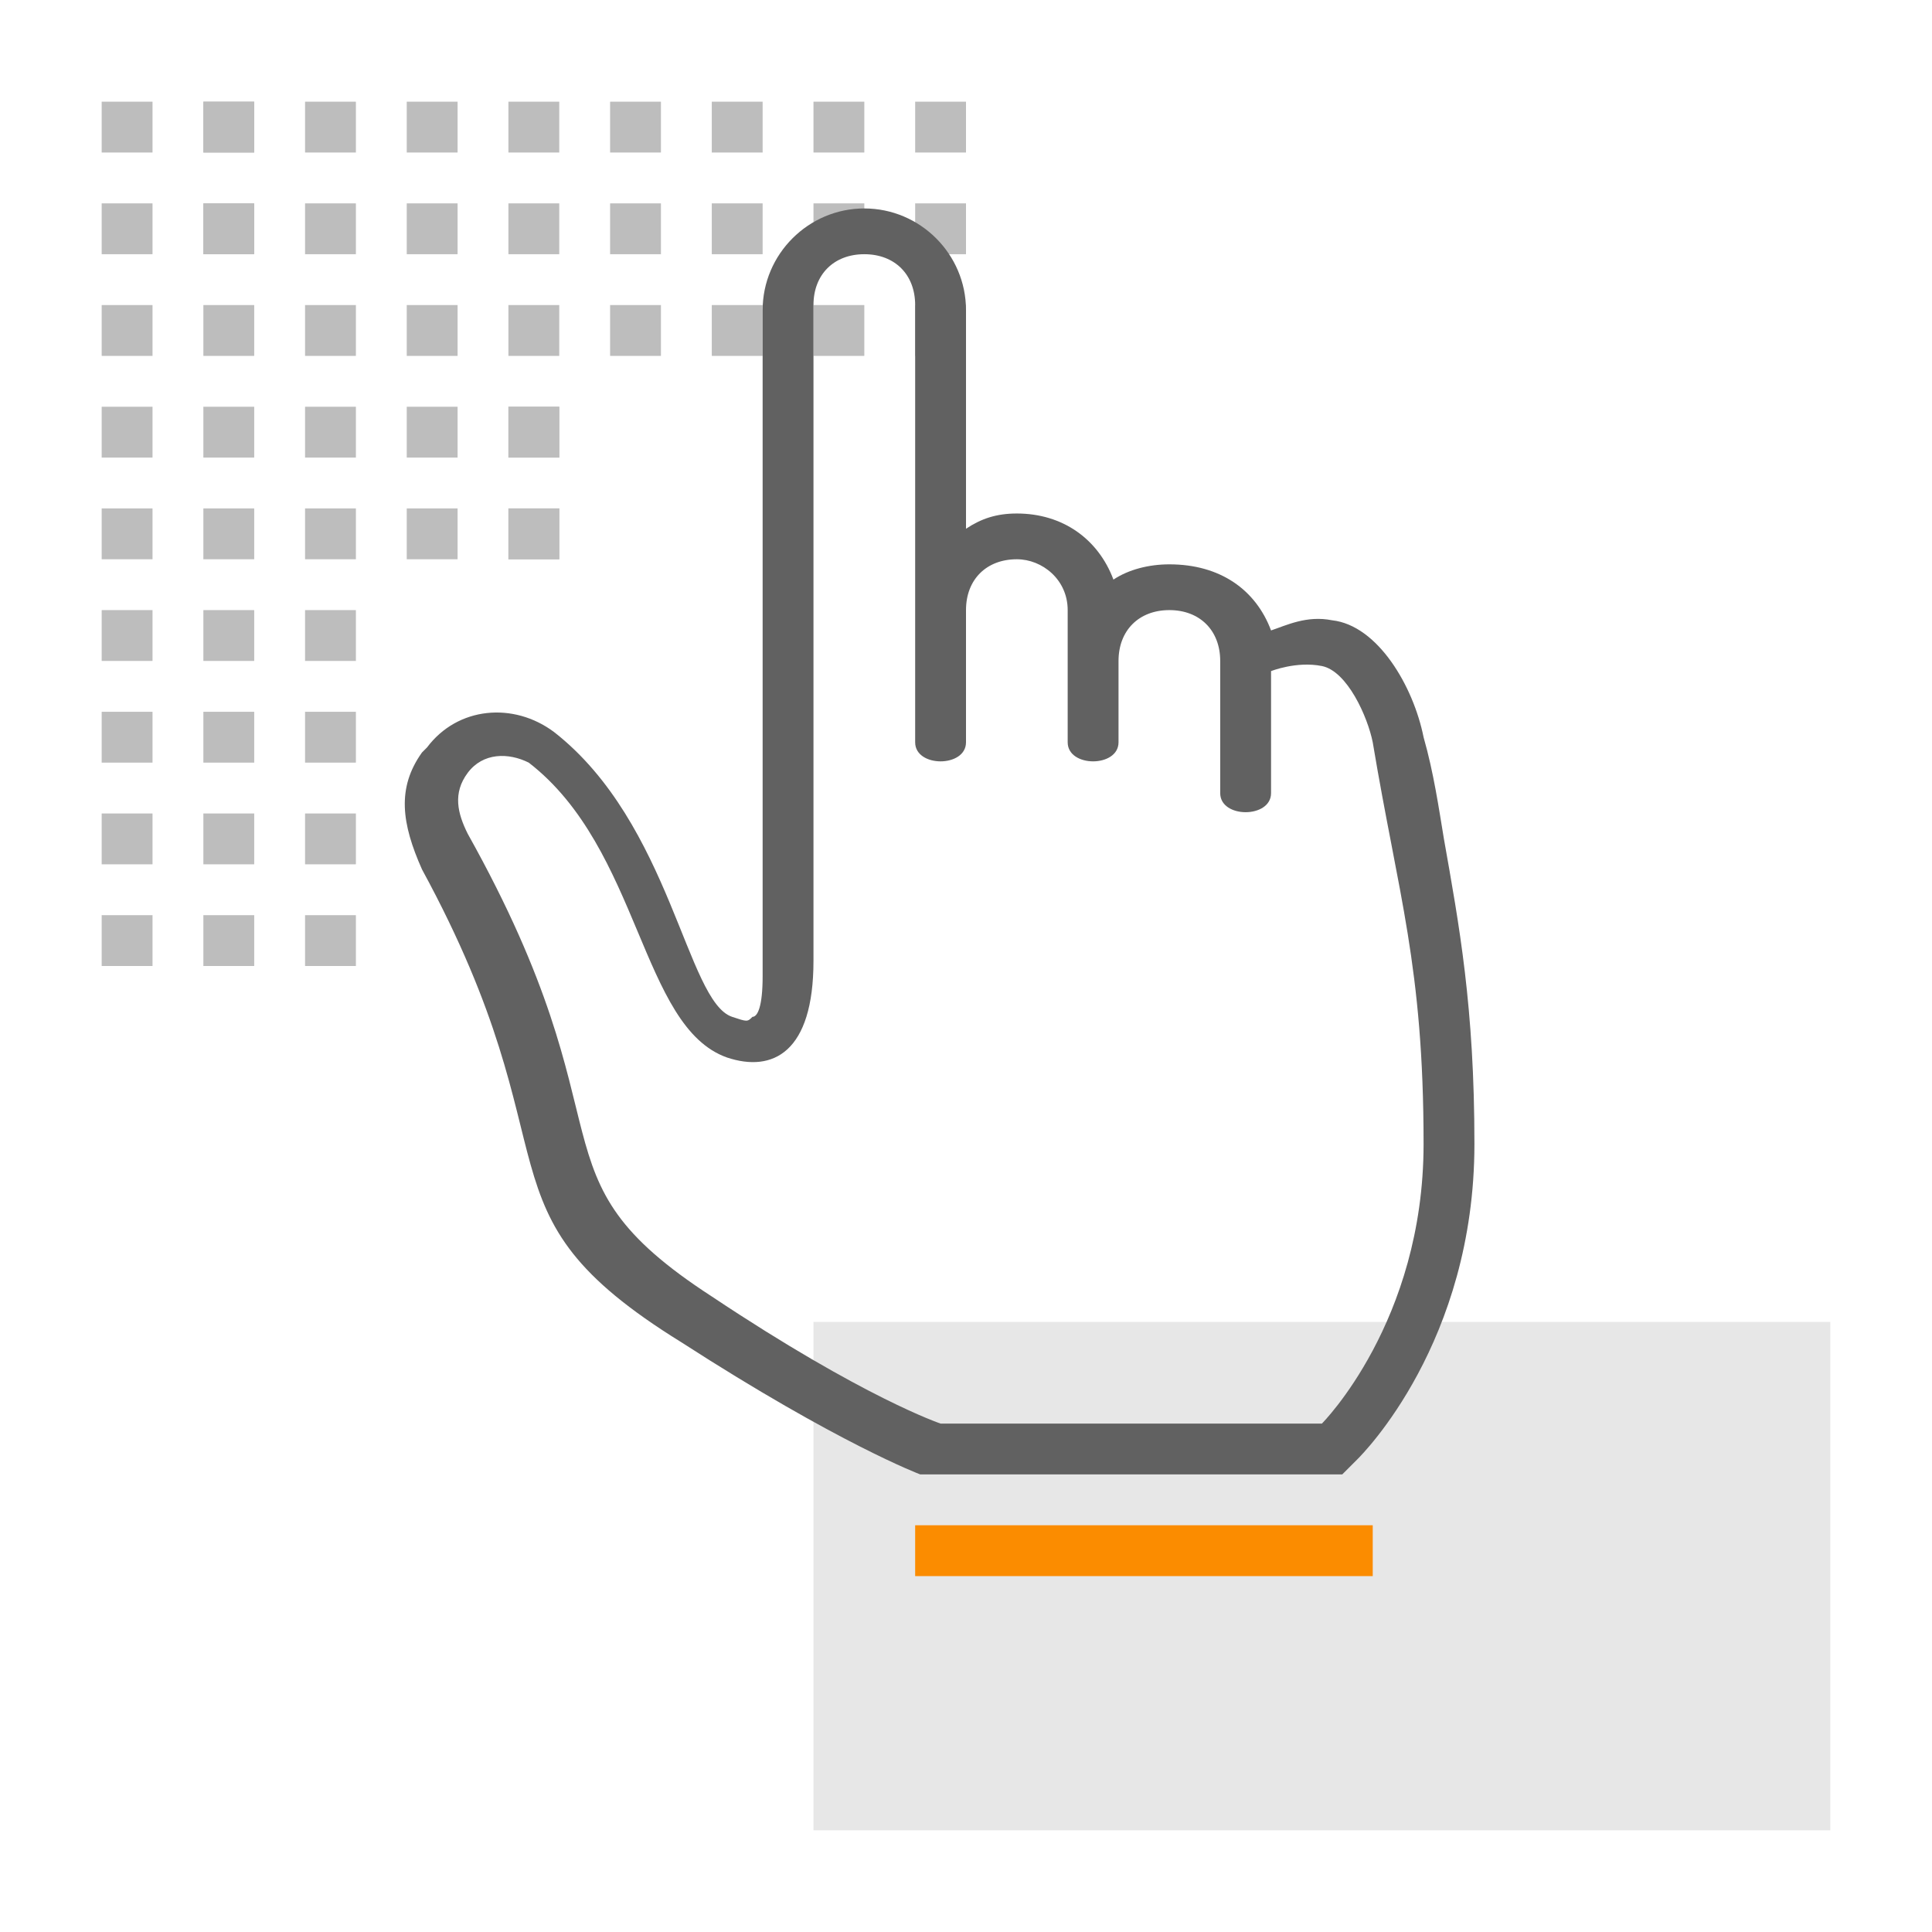 <?xml version="1.0" encoding="utf-8"?>
<!-- Generator: Adobe Illustrator 19.2.0, SVG Export Plug-In . SVG Version: 6.00 Build 0)  -->
<svg version="1.1" id="Outlined_2_" xmlns="http://www.w3.org/2000/svg" xmlns:xlink="http://www.w3.org/1999/xlink" x="0px"
	 y="0px" viewBox="0 0 38 38" style="enable-background:new 0 0 38 38;" xml:space="preserve">
<style type="text/css">
	.st0{opacity:0.15;fill:#616161;}
	.st1{fill:#BDBDBD;}
	.st2{fill:#616161;}
	.st3{fill:#FB8C00;}
</style>
<rect x="16" y="26" class="st0" width="20" height="10"/>
<g>
	<rect x="2" y="2" class="st1" width="1" height="1"/>
	<rect x="4" y="2" class="st1" width="1" height="1"/>
	<rect x="6" y="2" class="st1" width="1" height="1"/>
	<rect x="8" y="2" class="st1" width="1" height="1"/>
	<rect x="10" y="2" class="st1" width="1" height="1"/>
	<rect x="12" y="2" class="st1" width="1" height="1"/>
	<rect x="14" y="2" class="st1" width="1" height="1"/>
	<rect x="16" y="2" class="st1" width="1" height="1"/>
	<rect x="18" y="2" class="st1" width="1" height="1"/>
	<rect x="2" y="4" class="st1" width="1" height="1"/>
	<rect x="4" y="4" class="st1" width="1" height="1"/>
	<rect x="6" y="4" class="st1" width="1" height="1"/>
	<rect x="8" y="4" class="st1" width="1" height="1"/>
	<rect x="10" y="4" class="st1" width="1" height="1"/>
	<rect x="12" y="4" class="st1" width="1" height="1"/>
	<rect x="14" y="4" class="st1" width="1" height="1"/>
	<rect x="16" y="4" class="st1" width="1" height="1"/>
	<rect x="18" y="4" class="st1" width="1" height="1"/>
	<rect x="2" y="6" class="st1" width="1" height="1"/>
	<rect x="4" y="6" class="st1" width="1" height="1"/>
	<rect x="6" y="6" class="st1" width="1" height="1"/>
	<rect x="8" y="6" class="st1" width="1" height="1"/>
	<rect x="10" y="6" class="st1" width="1" height="1"/>
	<rect x="12" y="6" class="st1" width="1" height="1"/>
	<rect x="14" y="6" class="st1" width="1" height="1"/>
	<rect x="16" y="6" class="st1" width="1" height="1"/>
	<rect x="18" y="6" class="st1" width="1" height="1"/>
	<rect x="6" y="8" transform="matrix(-1.836970e-016 1 -1 -1.836970e-016 15 2)" class="st1" width="1" height="1"/>
	<rect x="6" y="10" transform="matrix(-1.836970e-016 1 -1 -1.836970e-016 17 4)" class="st1" width="1" height="1"/>
	<rect x="6" y="12" transform="matrix(-1.836970e-016 1 -1 -1.836970e-016 19 6)" class="st1" width="1" height="1"/>
	<rect x="6" y="14" transform="matrix(-1.836970e-016 1 -1 -1.836970e-016 21 8)" class="st1" width="1" height="1"/>
	<rect x="6" y="16" transform="matrix(-1.836970e-016 1 -1 -1.836970e-016 23 10)" class="st1" width="1" height="1"/>
	<rect x="6" y="18" transform="matrix(-1.836970e-016 1 -1 -1.836970e-016 25 12)" class="st1" width="1" height="1"/>
	<rect x="4" y="2" transform="matrix(-1.836970e-016 1 -1 -1.836970e-016 7 -2)" class="st1" width="1" height="1"/>
	<rect x="4" y="4" transform="matrix(-1.836970e-016 1 -1 -1.836970e-016 9 8.881784e-016)" class="st1" width="1" height="1"/>
	<rect x="4" y="8" transform="matrix(-1.836970e-016 1 -1 -1.836970e-016 13 4)" class="st1" width="1" height="1"/>
	<rect x="4" y="10" transform="matrix(-1.836970e-016 1 -1 -1.836970e-016 15 6)" class="st1" width="1" height="1"/>
	<rect x="4" y="12" transform="matrix(-1.836970e-016 1 -1 -1.836970e-016 17 8)" class="st1" width="1" height="1"/>
	<rect x="4" y="14" transform="matrix(-1.836970e-016 1 -1 -1.836970e-016 19 10)" class="st1" width="1" height="1"/>
	<rect x="4" y="16" transform="matrix(-1.836970e-016 1 -1 -1.836970e-016 21 12)" class="st1" width="1" height="1"/>
	<rect x="4" y="18" transform="matrix(-1.836970e-016 1 -1 -1.836970e-016 23 14)" class="st1" width="1" height="1"/>
	<rect x="2" y="8" transform="matrix(-1.836970e-016 1 -1 -1.836970e-016 11 6)" class="st1" width="1" height="1"/>
	<rect x="2" y="10" transform="matrix(-1.836970e-016 1 -1 -1.836970e-016 13 8)" class="st1" width="1" height="1"/>
	<rect x="2" y="12" transform="matrix(-1.836970e-016 1 -1 -1.836970e-016 15 10)" class="st1" width="1" height="1"/>
	<rect x="2" y="14" transform="matrix(-1.836970e-016 1 -1 -1.836970e-016 17 12)" class="st1" width="1" height="1"/>
	<rect x="2" y="16" transform="matrix(-1.836970e-016 1 -1 -1.836970e-016 19 14)" class="st1" width="1" height="1"/>
	<rect x="2" y="18" transform="matrix(-1.836970e-016 1 -1 -1.836970e-016 21 16)" class="st1" width="1" height="1"/>
	<rect x="8" y="8" class="st1" width="1" height="1"/>
	<rect x="10" y="8" class="st1" width="1" height="1"/>
	<rect x="8" y="10" class="st1" width="1" height="1"/>
	<rect x="10" y="10" class="st1" width="1" height="1"/>
	<rect x="10" y="8" transform="matrix(-1.836970e-016 1 -1 -1.836970e-016 19 -2)" class="st1" width="1" height="1"/>
	<rect x="10" y="10" transform="matrix(-1.836970e-016 1 -1 -1.836970e-016 21 1.776357e-015)" class="st1" width="1" height="1"/>
</g>
<g>
	<path class="st2" d="M18.3,29h8.1l0.3-0.3c0.1-0.1,2.3-2.3,2.3-6.2c0-2.7-0.3-4.3-0.6-6c-0.1-0.6-0.2-1.3-0.4-2
		c-0.2-1-0.9-2.2-1.8-2.3c-0.5-0.1-0.9,0.1-1.2,0.2c-0.3-0.8-1-1.3-2-1.3c-0.4,0-0.8,0.1-1.1,0.3c-0.3-0.8-1-1.3-1.9-1.3
		c-0.4,0-0.7,0.1-1,0.3c0,0,0-3.8,0-4.3c0-1.1-0.9-2-2-2c-1.1,0-2,0.9-2,2v13.1c0,0.6-0.1,0.8-0.2,0.8c-0.1,0.1-0.1,0.1-0.4,0
		c-0.9-0.3-1.2-3.8-3.5-5.6c-0.8-0.6-1.9-0.5-2.5,0.3l-0.1,0.1c-0.5,0.7-0.4,1.4,0,2.3c3.1,5.7,0.9,6.7,5.1,9.3
		c3.1,2,4.7,2.6,4.7,2.6L18.3,29z M9.2,16.4c-0.2-0.4-0.3-0.8,0-1.2c0.3-0.4,0.8-0.4,1.2-0.2c2.2,1.7,2.2,5.2,3.9,5.8
		c0.9,0.3,1.7-0.1,1.7-1.9V6c0-0.6,0.4-1,1-1c0.6,0,1,0.4,1,1v8.6c0,0.5,1,0.5,1,0V12c0-0.6,0.4-1,1-1c0.5,0,1,0.4,1,1v2.6
		c0,0.5,1,0.5,1,0V13c0-0.6,0.4-1,1-1c0.6,0,1,0.4,1,1v2.6c0,0.5,1,0.5,1,0v-2.4c0,0,0.5-0.2,1-0.1c0.5,0.1,0.9,1,1,1.5
		c0.5,3,1,4.4,1,7.9S26,28,26,28h-7.5c0,0-1.5-0.5-4.5-2.5C10.3,23.1,12.5,22.3,9.2,16.4z"/>
</g>
<rect x="18" y="30" class="st3" width="9" height="1"/>
</svg>
